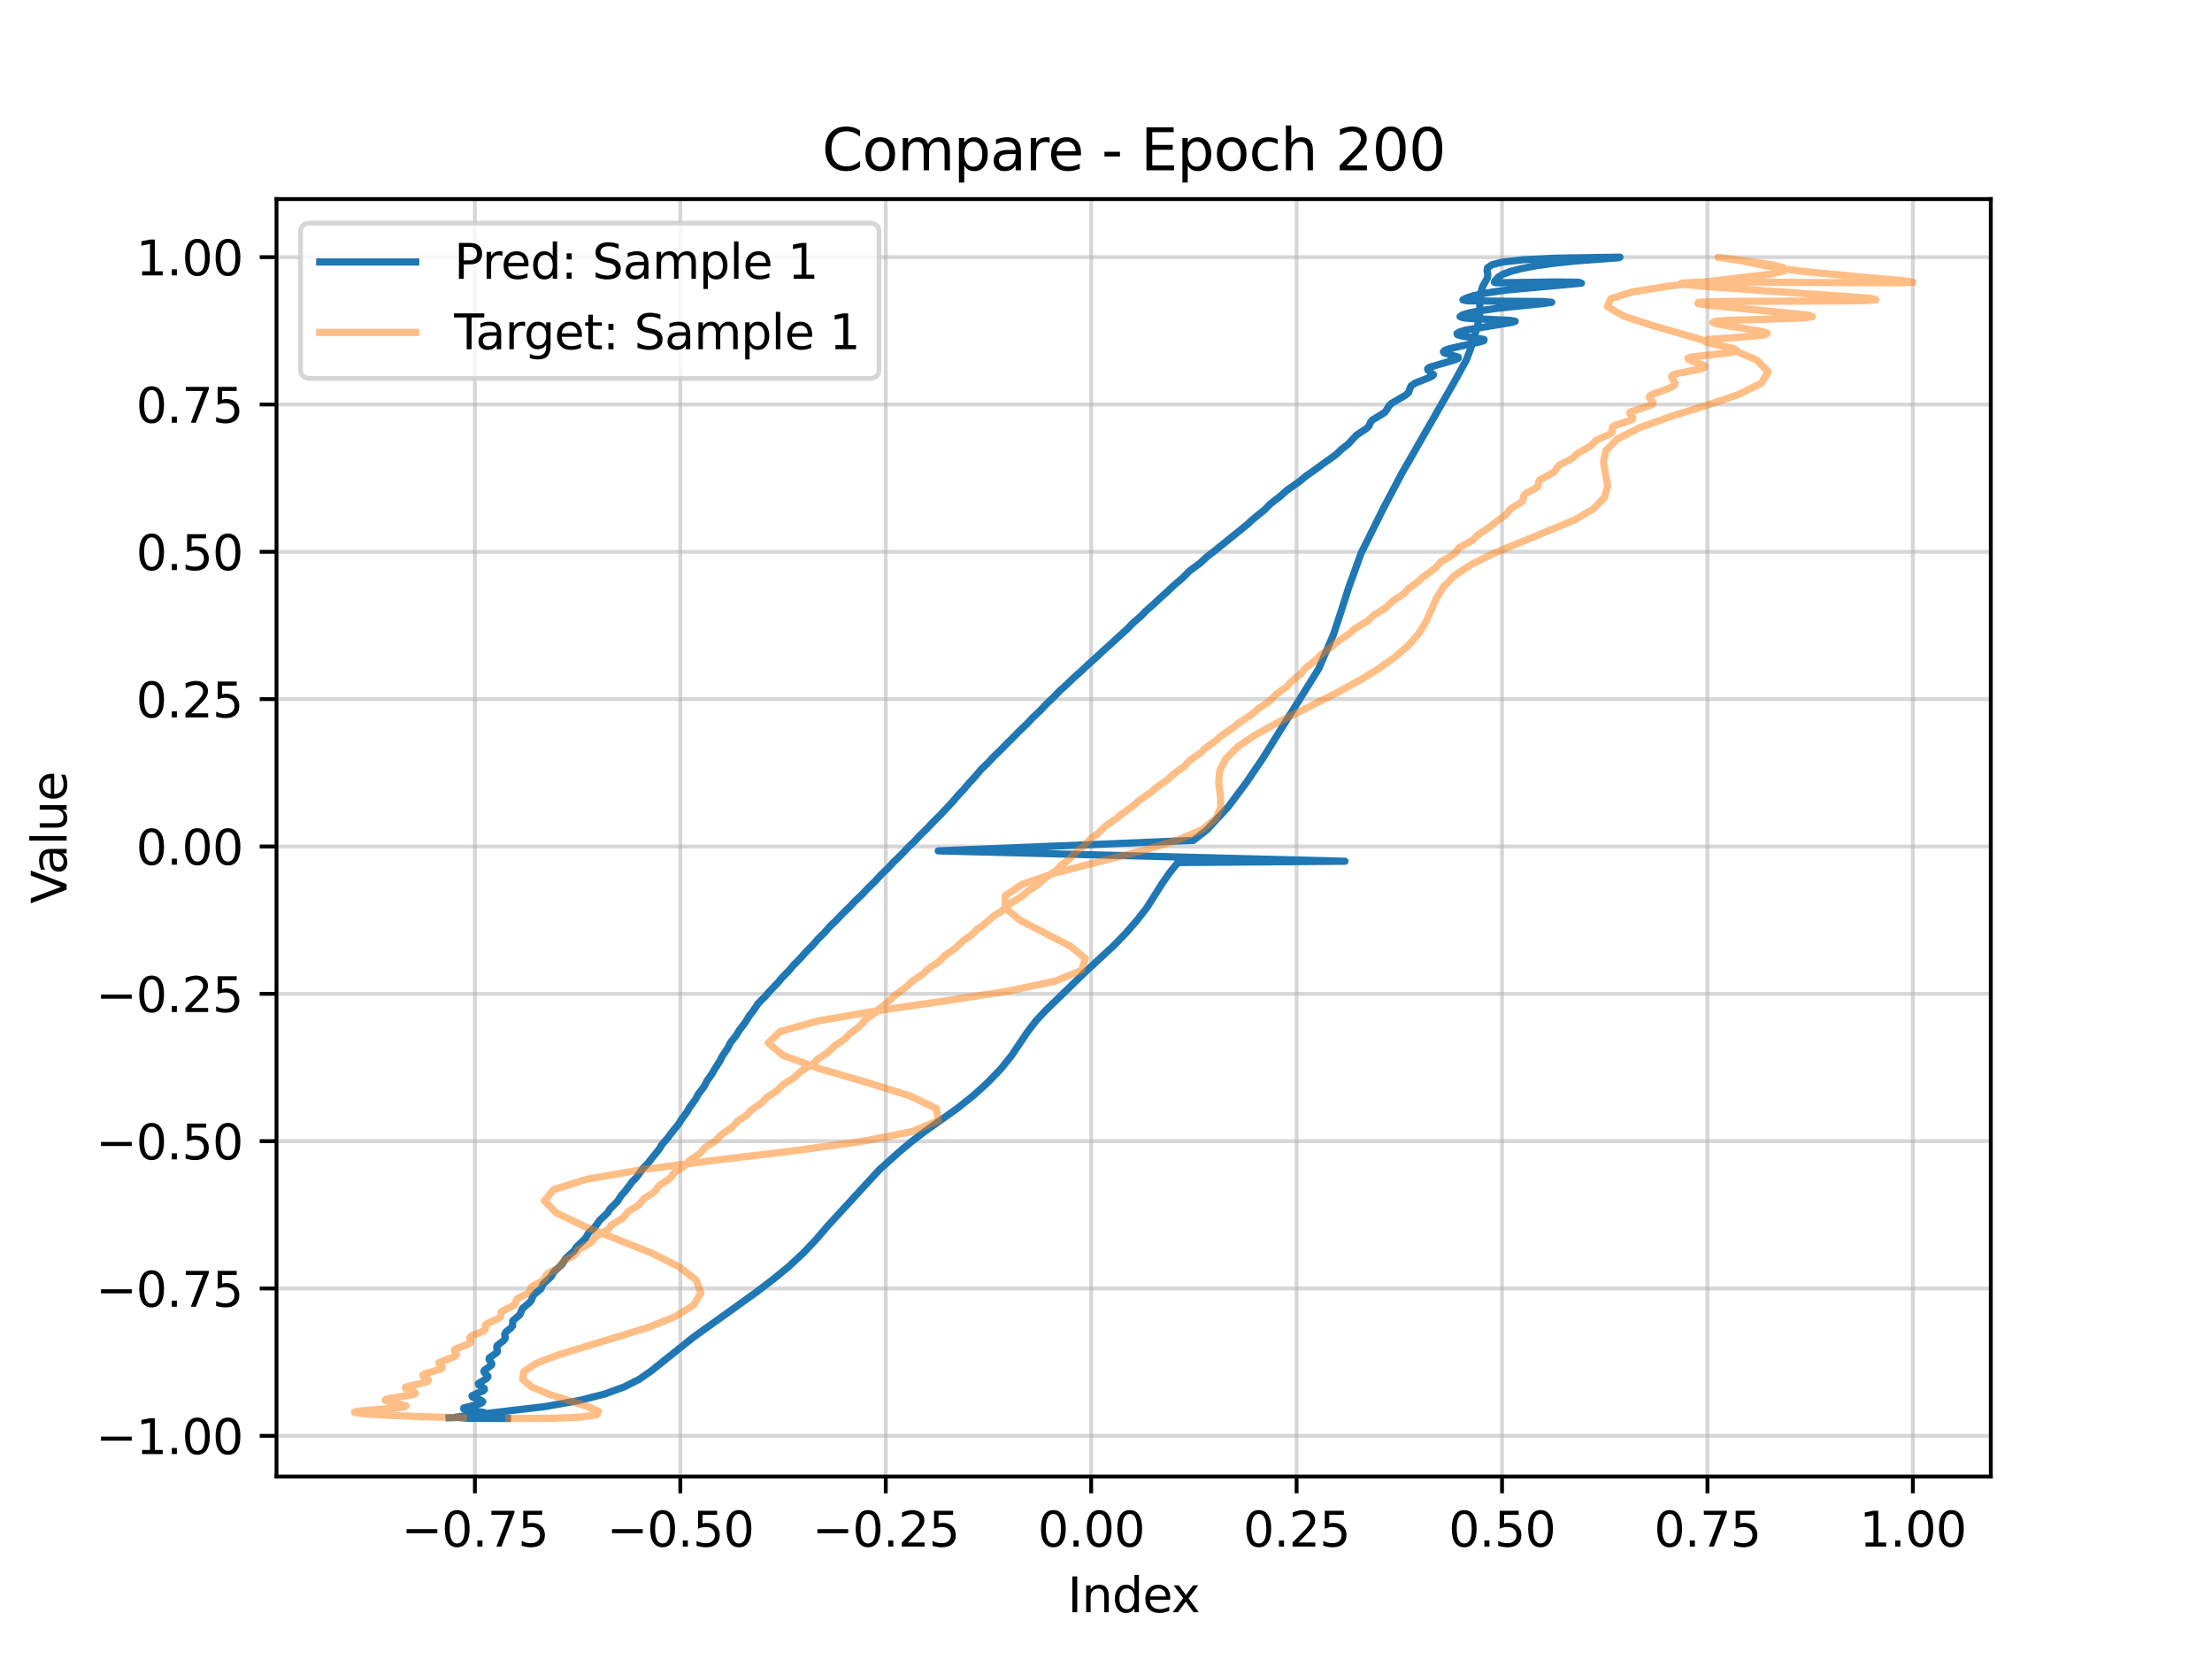 <?xml version="1.0" encoding="utf-8" standalone="no"?>
<!DOCTYPE svg PUBLIC "-//W3C//DTD SVG 1.1//EN"
  "http://www.w3.org/Graphics/SVG/1.1/DTD/svg11.dtd">
<svg xmlns:xlink="http://www.w3.org/1999/xlink" width="460.8pt" height="345.6pt" viewBox="0 0 460.8 345.6" xmlns="http://www.w3.org/2000/svg" version="1.1">
 <defs>
  <style type="text/css">*{stroke-linejoin: round; stroke-linecap: butt}</style>
 </defs>
 <g id="figure_1">
  <g id="patch_1">
   <path d="M 0 345.6 
L 460.8 345.6 
L 460.8 0 
L 0 0 
z
" style="fill: #ffffff"/>
  </g>
  <g id="axes_1">
   <g id="patch_2">
    <path d="M 57.6 307.584 
L 414.72 307.584 
L 414.72 41.472 
L 57.6 41.472 
z
" style="fill: #ffffff"/>
   </g>
   <g id="matplotlib.axis_1">
    <g id="xtick_1">
     <g id="line2d_1">
      <path d="M 98.931 307.584 
L 98.931 41.472 
" clip-path="url(#pf8bb8226dd)" style="fill: none; stroke: #b0b0b0; stroke-opacity: 0.5; stroke-width: 0.8; stroke-linecap: square"/>
     </g>
     <g id="line2d_2">
      <defs>
       <path id="m7f1799f5ac" d="M 0 0 
L 0 3.5 
" style="stroke: #000000; stroke-width: 0.8"/>
      </defs>
      <g>
       <use xlink:href="#m7f1799f5ac" x="98.931" y="307.584" style="stroke: #000000; stroke-width: 0.8"/>
      </g>
     </g>
     <g id="text_1">
      <!-- −0.75 -->
      <g transform="translate(83.608 322.182) scale(0.1 -0.1)">
       <defs>
        <path id="DejaVuSans-2212" d="M 678 2272 
L 4684 2272 
L 4684 1741 
L 678 1741 
L 678 2272 
z
" transform="scale(0.016)"/>
        <path id="DejaVuSans-30" d="M 2034 4250 
Q 1547 4250 1301 3770 
Q 1056 3291 1056 2328 
Q 1056 1369 1301 889 
Q 1547 409 2034 409 
Q 2525 409 2770 889 
Q 3016 1369 3016 2328 
Q 3016 3291 2770 3770 
Q 2525 4250 2034 4250 
z
M 2034 4750 
Q 2819 4750 3233 4129 
Q 3647 3509 3647 2328 
Q 3647 1150 3233 529 
Q 2819 -91 2034 -91 
Q 1250 -91 836 529 
Q 422 1150 422 2328 
Q 422 3509 836 4129 
Q 1250 4750 2034 4750 
z
" transform="scale(0.016)"/>
        <path id="DejaVuSans-2e" d="M 684 794 
L 1344 794 
L 1344 0 
L 684 0 
L 684 794 
z
" transform="scale(0.016)"/>
        <path id="DejaVuSans-37" d="M 525 4666 
L 3525 4666 
L 3525 4397 
L 1831 0 
L 1172 0 
L 2766 4134 
L 525 4134 
L 525 4666 
z
" transform="scale(0.016)"/>
        <path id="DejaVuSans-35" d="M 691 4666 
L 3169 4666 
L 3169 4134 
L 1269 4134 
L 1269 2991 
Q 1406 3038 1543 3061 
Q 1681 3084 1819 3084 
Q 2600 3084 3056 2656 
Q 3513 2228 3513 1497 
Q 3513 744 3044 326 
Q 2575 -91 1722 -91 
Q 1428 -91 1123 -41 
Q 819 9 494 109 
L 494 744 
Q 775 591 1075 516 
Q 1375 441 1709 441 
Q 2250 441 2565 725 
Q 2881 1009 2881 1497 
Q 2881 1984 2565 2268 
Q 2250 2553 1709 2553 
Q 1456 2553 1204 2497 
Q 953 2441 691 2322 
L 691 4666 
z
" transform="scale(0.016)"/>
       </defs>
       <use xlink:href="#DejaVuSans-2212"/>
       <use xlink:href="#DejaVuSans-30" transform="translate(83.789 0)"/>
       <use xlink:href="#DejaVuSans-2e" transform="translate(147.412 0)"/>
       <use xlink:href="#DejaVuSans-37" transform="translate(179.199 0)"/>
       <use xlink:href="#DejaVuSans-35" transform="translate(242.822 0)"/>
      </g>
     </g>
    </g>
    <g id="xtick_2">
     <g id="line2d_3">
      <path d="M 141.725 307.584 
L 141.725 41.472 
" clip-path="url(#pf8bb8226dd)" style="fill: none; stroke: #b0b0b0; stroke-opacity: 0.5; stroke-width: 0.8; stroke-linecap: square"/>
     </g>
     <g id="line2d_4">
      <g>
       <use xlink:href="#m7f1799f5ac" x="141.725" y="307.584" style="stroke: #000000; stroke-width: 0.8"/>
      </g>
     </g>
     <g id="text_2">
      <!-- −0.50 -->
      <g transform="translate(126.402 322.182) scale(0.1 -0.1)">
       <use xlink:href="#DejaVuSans-2212"/>
       <use xlink:href="#DejaVuSans-30" transform="translate(83.789 0)"/>
       <use xlink:href="#DejaVuSans-2e" transform="translate(147.412 0)"/>
       <use xlink:href="#DejaVuSans-35" transform="translate(179.199 0)"/>
       <use xlink:href="#DejaVuSans-30" transform="translate(242.822 0)"/>
      </g>
     </g>
    </g>
    <g id="xtick_3">
     <g id="line2d_5">
      <path d="M 184.519 307.584 
L 184.519 41.472 
" clip-path="url(#pf8bb8226dd)" style="fill: none; stroke: #b0b0b0; stroke-opacity: 0.5; stroke-width: 0.8; stroke-linecap: square"/>
     </g>
     <g id="line2d_6">
      <g>
       <use xlink:href="#m7f1799f5ac" x="184.519" y="307.584" style="stroke: #000000; stroke-width: 0.8"/>
      </g>
     </g>
     <g id="text_3">
      <!-- −0.25 -->
      <g transform="translate(169.196 322.182) scale(0.1 -0.1)">
       <defs>
        <path id="DejaVuSans-32" d="M 1228 531 
L 3431 531 
L 3431 0 
L 469 0 
L 469 531 
Q 828 903 1448 1529 
Q 2069 2156 2228 2338 
Q 2531 2678 2651 2914 
Q 2772 3150 2772 3378 
Q 2772 3750 2511 3984 
Q 2250 4219 1831 4219 
Q 1534 4219 1204 4116 
Q 875 4013 500 3803 
L 500 4441 
Q 881 4594 1212 4672 
Q 1544 4750 1819 4750 
Q 2544 4750 2975 4387 
Q 3406 4025 3406 3419 
Q 3406 3131 3298 2873 
Q 3191 2616 2906 2266 
Q 2828 2175 2409 1742 
Q 1991 1309 1228 531 
z
" transform="scale(0.016)"/>
       </defs>
       <use xlink:href="#DejaVuSans-2212"/>
       <use xlink:href="#DejaVuSans-30" transform="translate(83.789 0)"/>
       <use xlink:href="#DejaVuSans-2e" transform="translate(147.412 0)"/>
       <use xlink:href="#DejaVuSans-32" transform="translate(179.199 0)"/>
       <use xlink:href="#DejaVuSans-35" transform="translate(242.822 0)"/>
      </g>
     </g>
    </g>
    <g id="xtick_4">
     <g id="line2d_7">
      <path d="M 227.312 307.584 
L 227.312 41.472 
" clip-path="url(#pf8bb8226dd)" style="fill: none; stroke: #b0b0b0; stroke-opacity: 0.5; stroke-width: 0.8; stroke-linecap: square"/>
     </g>
     <g id="line2d_8">
      <g>
       <use xlink:href="#m7f1799f5ac" x="227.312" y="307.584" style="stroke: #000000; stroke-width: 0.8"/>
      </g>
     </g>
     <g id="text_4">
      <!-- 0.00 -->
      <g transform="translate(216.179 322.182) scale(0.1 -0.1)">
       <use xlink:href="#DejaVuSans-30"/>
       <use xlink:href="#DejaVuSans-2e" transform="translate(63.623 0)"/>
       <use xlink:href="#DejaVuSans-30" transform="translate(95.41 0)"/>
       <use xlink:href="#DejaVuSans-30" transform="translate(159.033 0)"/>
      </g>
     </g>
    </g>
    <g id="xtick_5">
     <g id="line2d_9">
      <path d="M 270.106 307.584 
L 270.106 41.472 
" clip-path="url(#pf8bb8226dd)" style="fill: none; stroke: #b0b0b0; stroke-opacity: 0.5; stroke-width: 0.8; stroke-linecap: square"/>
     </g>
     <g id="line2d_10">
      <g>
       <use xlink:href="#m7f1799f5ac" x="270.106" y="307.584" style="stroke: #000000; stroke-width: 0.8"/>
      </g>
     </g>
     <g id="text_5">
      <!-- 0.25 -->
      <g transform="translate(258.973 322.182) scale(0.1 -0.1)">
       <use xlink:href="#DejaVuSans-30"/>
       <use xlink:href="#DejaVuSans-2e" transform="translate(63.623 0)"/>
       <use xlink:href="#DejaVuSans-32" transform="translate(95.41 0)"/>
       <use xlink:href="#DejaVuSans-35" transform="translate(159.033 0)"/>
      </g>
     </g>
    </g>
    <g id="xtick_6">
     <g id="line2d_11">
      <path d="M 312.9 307.584 
L 312.9 41.472 
" clip-path="url(#pf8bb8226dd)" style="fill: none; stroke: #b0b0b0; stroke-opacity: 0.5; stroke-width: 0.8; stroke-linecap: square"/>
     </g>
     <g id="line2d_12">
      <g>
       <use xlink:href="#m7f1799f5ac" x="312.9" y="307.584" style="stroke: #000000; stroke-width: 0.8"/>
      </g>
     </g>
     <g id="text_6">
      <!-- 0.50 -->
      <g transform="translate(301.767 322.182) scale(0.1 -0.1)">
       <use xlink:href="#DejaVuSans-30"/>
       <use xlink:href="#DejaVuSans-2e" transform="translate(63.623 0)"/>
       <use xlink:href="#DejaVuSans-35" transform="translate(95.41 0)"/>
       <use xlink:href="#DejaVuSans-30" transform="translate(159.033 0)"/>
      </g>
     </g>
    </g>
    <g id="xtick_7">
     <g id="line2d_13">
      <path d="M 355.694 307.584 
L 355.694 41.472 
" clip-path="url(#pf8bb8226dd)" style="fill: none; stroke: #b0b0b0; stroke-opacity: 0.5; stroke-width: 0.8; stroke-linecap: square"/>
     </g>
     <g id="line2d_14">
      <g>
       <use xlink:href="#m7f1799f5ac" x="355.694" y="307.584" style="stroke: #000000; stroke-width: 0.8"/>
      </g>
     </g>
     <g id="text_7">
      <!-- 0.75 -->
      <g transform="translate(344.561 322.182) scale(0.1 -0.1)">
       <use xlink:href="#DejaVuSans-30"/>
       <use xlink:href="#DejaVuSans-2e" transform="translate(63.623 0)"/>
       <use xlink:href="#DejaVuSans-37" transform="translate(95.41 0)"/>
       <use xlink:href="#DejaVuSans-35" transform="translate(159.033 0)"/>
      </g>
     </g>
    </g>
    <g id="xtick_8">
     <g id="line2d_15">
      <path d="M 398.487 307.584 
L 398.487 41.472 
" clip-path="url(#pf8bb8226dd)" style="fill: none; stroke: #b0b0b0; stroke-opacity: 0.5; stroke-width: 0.8; stroke-linecap: square"/>
     </g>
     <g id="line2d_16">
      <g>
       <use xlink:href="#m7f1799f5ac" x="398.487" y="307.584" style="stroke: #000000; stroke-width: 0.8"/>
      </g>
     </g>
     <g id="text_8">
      <!-- 1.00 -->
      <g transform="translate(387.354 322.182) scale(0.1 -0.1)">
       <defs>
        <path id="DejaVuSans-31" d="M 794 531 
L 1825 531 
L 1825 4091 
L 703 3866 
L 703 4441 
L 1819 4666 
L 2450 4666 
L 2450 531 
L 3481 531 
L 3481 0 
L 794 0 
L 794 531 
z
" transform="scale(0.016)"/>
       </defs>
       <use xlink:href="#DejaVuSans-31"/>
       <use xlink:href="#DejaVuSans-2e" transform="translate(63.623 0)"/>
       <use xlink:href="#DejaVuSans-30" transform="translate(95.41 0)"/>
       <use xlink:href="#DejaVuSans-30" transform="translate(159.033 0)"/>
      </g>
     </g>
    </g>
    <g id="text_9">
     <!-- Index -->
     <g transform="translate(222.394 335.861) scale(0.1 -0.1)">
      <defs>
       <path id="DejaVuSans-49" d="M 628 4666 
L 1259 4666 
L 1259 0 
L 628 0 
L 628 4666 
z
" transform="scale(0.016)"/>
       <path id="DejaVuSans-6e" d="M 3513 2113 
L 3513 0 
L 2938 0 
L 2938 2094 
Q 2938 2591 2744 2837 
Q 2550 3084 2163 3084 
Q 1697 3084 1428 2787 
Q 1159 2491 1159 1978 
L 1159 0 
L 581 0 
L 581 3500 
L 1159 3500 
L 1159 2956 
Q 1366 3272 1645 3428 
Q 1925 3584 2291 3584 
Q 2894 3584 3203 3211 
Q 3513 2838 3513 2113 
z
" transform="scale(0.016)"/>
       <path id="DejaVuSans-64" d="M 2906 2969 
L 2906 4863 
L 3481 4863 
L 3481 0 
L 2906 0 
L 2906 525 
Q 2725 213 2448 61 
Q 2172 -91 1784 -91 
Q 1150 -91 751 415 
Q 353 922 353 1747 
Q 353 2572 751 3078 
Q 1150 3584 1784 3584 
Q 2172 3584 2448 3432 
Q 2725 3281 2906 2969 
z
M 947 1747 
Q 947 1113 1208 752 
Q 1469 391 1925 391 
Q 2381 391 2643 752 
Q 2906 1113 2906 1747 
Q 2906 2381 2643 2742 
Q 2381 3103 1925 3103 
Q 1469 3103 1208 2742 
Q 947 2381 947 1747 
z
" transform="scale(0.016)"/>
       <path id="DejaVuSans-65" d="M 3597 1894 
L 3597 1613 
L 953 1613 
Q 991 1019 1311 708 
Q 1631 397 2203 397 
Q 2534 397 2845 478 
Q 3156 559 3463 722 
L 3463 178 
Q 3153 47 2828 -22 
Q 2503 -91 2169 -91 
Q 1331 -91 842 396 
Q 353 884 353 1716 
Q 353 2575 817 3079 
Q 1281 3584 2069 3584 
Q 2775 3584 3186 3129 
Q 3597 2675 3597 1894 
z
M 3022 2063 
Q 3016 2534 2758 2815 
Q 2500 3097 2075 3097 
Q 1594 3097 1305 2825 
Q 1016 2553 972 2059 
L 3022 2063 
z
" transform="scale(0.016)"/>
       <path id="DejaVuSans-78" d="M 3513 3500 
L 2247 1797 
L 3578 0 
L 2900 0 
L 1881 1375 
L 863 0 
L 184 0 
L 1544 1831 
L 300 3500 
L 978 3500 
L 1906 2253 
L 2834 3500 
L 3513 3500 
z
" transform="scale(0.016)"/>
      </defs>
      <use xlink:href="#DejaVuSans-49"/>
      <use xlink:href="#DejaVuSans-6e" transform="translate(29.492 0)"/>
      <use xlink:href="#DejaVuSans-64" transform="translate(92.871 0)"/>
      <use xlink:href="#DejaVuSans-65" transform="translate(156.348 0)"/>
      <use xlink:href="#DejaVuSans-78" transform="translate(216.121 0)"/>
     </g>
    </g>
   </g>
   <g id="matplotlib.axis_2">
    <g id="ytick_1">
     <g id="line2d_17">
      <path d="M 57.6 299.108 
L 414.72 299.108 
" clip-path="url(#pf8bb8226dd)" style="fill: none; stroke: #b0b0b0; stroke-opacity: 0.5; stroke-width: 0.8; stroke-linecap: square"/>
     </g>
     <g id="line2d_18">
      <defs>
       <path id="mba6b70cb9b" d="M 0 0 
L -3.5 0 
" style="stroke: #000000; stroke-width: 0.8"/>
      </defs>
      <g>
       <use xlink:href="#mba6b70cb9b" x="57.6" y="299.108" style="stroke: #000000; stroke-width: 0.8"/>
      </g>
     </g>
     <g id="text_10">
      <!-- −1.00 -->
      <g transform="translate(19.955 302.907) scale(0.1 -0.1)">
       <use xlink:href="#DejaVuSans-2212"/>
       <use xlink:href="#DejaVuSans-31" transform="translate(83.789 0)"/>
       <use xlink:href="#DejaVuSans-2e" transform="translate(147.412 0)"/>
       <use xlink:href="#DejaVuSans-30" transform="translate(179.199 0)"/>
       <use xlink:href="#DejaVuSans-30" transform="translate(242.822 0)"/>
      </g>
     </g>
    </g>
    <g id="ytick_2">
     <g id="line2d_19">
      <path d="M 57.6 268.415 
L 414.72 268.415 
" clip-path="url(#pf8bb8226dd)" style="fill: none; stroke: #b0b0b0; stroke-opacity: 0.5; stroke-width: 0.8; stroke-linecap: square"/>
     </g>
     <g id="line2d_20">
      <g>
       <use xlink:href="#mba6b70cb9b" x="57.6" y="268.415" style="stroke: #000000; stroke-width: 0.8"/>
      </g>
     </g>
     <g id="text_11">
      <!-- −0.75 -->
      <g transform="translate(19.955 272.214) scale(0.1 -0.1)">
       <use xlink:href="#DejaVuSans-2212"/>
       <use xlink:href="#DejaVuSans-30" transform="translate(83.789 0)"/>
       <use xlink:href="#DejaVuSans-2e" transform="translate(147.412 0)"/>
       <use xlink:href="#DejaVuSans-37" transform="translate(179.199 0)"/>
       <use xlink:href="#DejaVuSans-35" transform="translate(242.822 0)"/>
      </g>
     </g>
    </g>
    <g id="ytick_3">
     <g id="line2d_21">
      <path d="M 57.6 237.723 
L 414.72 237.723 
" clip-path="url(#pf8bb8226dd)" style="fill: none; stroke: #b0b0b0; stroke-opacity: 0.5; stroke-width: 0.8; stroke-linecap: square"/>
     </g>
     <g id="line2d_22">
      <g>
       <use xlink:href="#mba6b70cb9b" x="57.6" y="237.723" style="stroke: #000000; stroke-width: 0.8"/>
      </g>
     </g>
     <g id="text_12">
      <!-- −0.50 -->
      <g transform="translate(19.955 241.522) scale(0.1 -0.1)">
       <use xlink:href="#DejaVuSans-2212"/>
       <use xlink:href="#DejaVuSans-30" transform="translate(83.789 0)"/>
       <use xlink:href="#DejaVuSans-2e" transform="translate(147.412 0)"/>
       <use xlink:href="#DejaVuSans-35" transform="translate(179.199 0)"/>
       <use xlink:href="#DejaVuSans-30" transform="translate(242.822 0)"/>
      </g>
     </g>
    </g>
    <g id="ytick_4">
     <g id="line2d_23">
      <path d="M 57.6 207.03 
L 414.72 207.03 
" clip-path="url(#pf8bb8226dd)" style="fill: none; stroke: #b0b0b0; stroke-opacity: 0.5; stroke-width: 0.8; stroke-linecap: square"/>
     </g>
     <g id="line2d_24">
      <g>
       <use xlink:href="#mba6b70cb9b" x="57.6" y="207.03" style="stroke: #000000; stroke-width: 0.8"/>
      </g>
     </g>
     <g id="text_13">
      <!-- −0.25 -->
      <g transform="translate(19.955 210.829) scale(0.1 -0.1)">
       <use xlink:href="#DejaVuSans-2212"/>
       <use xlink:href="#DejaVuSans-30" transform="translate(83.789 0)"/>
       <use xlink:href="#DejaVuSans-2e" transform="translate(147.412 0)"/>
       <use xlink:href="#DejaVuSans-32" transform="translate(179.199 0)"/>
       <use xlink:href="#DejaVuSans-35" transform="translate(242.822 0)"/>
      </g>
     </g>
    </g>
    <g id="ytick_5">
     <g id="line2d_25">
      <path d="M 57.6 176.338 
L 414.72 176.338 
" clip-path="url(#pf8bb8226dd)" style="fill: none; stroke: #b0b0b0; stroke-opacity: 0.5; stroke-width: 0.8; stroke-linecap: square"/>
     </g>
     <g id="line2d_26">
      <g>
       <use xlink:href="#mba6b70cb9b" x="57.6" y="176.338" style="stroke: #000000; stroke-width: 0.8"/>
      </g>
     </g>
     <g id="text_14">
      <!-- 0.00 -->
      <g transform="translate(28.334 180.137) scale(0.1 -0.1)">
       <use xlink:href="#DejaVuSans-30"/>
       <use xlink:href="#DejaVuSans-2e" transform="translate(63.623 0)"/>
       <use xlink:href="#DejaVuSans-30" transform="translate(95.41 0)"/>
       <use xlink:href="#DejaVuSans-30" transform="translate(159.033 0)"/>
      </g>
     </g>
    </g>
    <g id="ytick_6">
     <g id="line2d_27">
      <path d="M 57.6 145.645 
L 414.72 145.645 
" clip-path="url(#pf8bb8226dd)" style="fill: none; stroke: #b0b0b0; stroke-opacity: 0.5; stroke-width: 0.8; stroke-linecap: square"/>
     </g>
     <g id="line2d_28">
      <g>
       <use xlink:href="#mba6b70cb9b" x="57.6" y="145.645" style="stroke: #000000; stroke-width: 0.8"/>
      </g>
     </g>
     <g id="text_15">
      <!-- 0.25 -->
      <g transform="translate(28.334 149.445) scale(0.1 -0.1)">
       <use xlink:href="#DejaVuSans-30"/>
       <use xlink:href="#DejaVuSans-2e" transform="translate(63.623 0)"/>
       <use xlink:href="#DejaVuSans-32" transform="translate(95.41 0)"/>
       <use xlink:href="#DejaVuSans-35" transform="translate(159.033 0)"/>
      </g>
     </g>
    </g>
    <g id="ytick_7">
     <g id="line2d_29">
      <path d="M 57.6 114.953 
L 414.72 114.953 
" clip-path="url(#pf8bb8226dd)" style="fill: none; stroke: #b0b0b0; stroke-opacity: 0.5; stroke-width: 0.8; stroke-linecap: square"/>
     </g>
     <g id="line2d_30">
      <g>
       <use xlink:href="#mba6b70cb9b" x="57.6" y="114.953" style="stroke: #000000; stroke-width: 0.8"/>
      </g>
     </g>
     <g id="text_16">
      <!-- 0.50 -->
      <g transform="translate(28.334 118.752) scale(0.1 -0.1)">
       <use xlink:href="#DejaVuSans-30"/>
       <use xlink:href="#DejaVuSans-2e" transform="translate(63.623 0)"/>
       <use xlink:href="#DejaVuSans-35" transform="translate(95.41 0)"/>
       <use xlink:href="#DejaVuSans-30" transform="translate(159.033 0)"/>
      </g>
     </g>
    </g>
    <g id="ytick_8">
     <g id="line2d_31">
      <path d="M 57.6 84.26 
L 414.72 84.26 
" clip-path="url(#pf8bb8226dd)" style="fill: none; stroke: #b0b0b0; stroke-opacity: 0.5; stroke-width: 0.8; stroke-linecap: square"/>
     </g>
     <g id="line2d_32">
      <g>
       <use xlink:href="#mba6b70cb9b" x="57.6" y="84.26" style="stroke: #000000; stroke-width: 0.8"/>
      </g>
     </g>
     <g id="text_17">
      <!-- 0.75 -->
      <g transform="translate(28.334 88.06) scale(0.1 -0.1)">
       <use xlink:href="#DejaVuSans-30"/>
       <use xlink:href="#DejaVuSans-2e" transform="translate(63.623 0)"/>
       <use xlink:href="#DejaVuSans-37" transform="translate(95.41 0)"/>
       <use xlink:href="#DejaVuSans-35" transform="translate(159.033 0)"/>
      </g>
     </g>
    </g>
    <g id="ytick_9">
     <g id="line2d_33">
      <path d="M 57.6 53.568 
L 414.72 53.568 
" clip-path="url(#pf8bb8226dd)" style="fill: none; stroke: #b0b0b0; stroke-opacity: 0.5; stroke-width: 0.8; stroke-linecap: square"/>
     </g>
     <g id="line2d_34">
      <g>
       <use xlink:href="#mba6b70cb9b" x="57.6" y="53.568" style="stroke: #000000; stroke-width: 0.8"/>
      </g>
     </g>
     <g id="text_18">
      <!-- 1.00 -->
      <g transform="translate(28.334 57.367) scale(0.1 -0.1)">
       <use xlink:href="#DejaVuSans-31"/>
       <use xlink:href="#DejaVuSans-2e" transform="translate(63.623 0)"/>
       <use xlink:href="#DejaVuSans-30" transform="translate(95.41 0)"/>
       <use xlink:href="#DejaVuSans-30" transform="translate(159.033 0)"/>
      </g>
     </g>
    </g>
    <g id="text_19">
     <!-- Value -->
     <g transform="translate(13.875 188.259) rotate(-90) scale(0.1 -0.1)">
      <defs>
       <path id="DejaVuSans-56" d="M 1831 0 
L 50 4666 
L 709 4666 
L 2188 738 
L 3669 4666 
L 4325 4666 
L 2547 0 
L 1831 0 
z
" transform="scale(0.016)"/>
       <path id="DejaVuSans-61" d="M 2194 1759 
Q 1497 1759 1228 1600 
Q 959 1441 959 1056 
Q 959 750 1161 570 
Q 1363 391 1709 391 
Q 2188 391 2477 730 
Q 2766 1069 2766 1631 
L 2766 1759 
L 2194 1759 
z
M 3341 1997 
L 3341 0 
L 2766 0 
L 2766 531 
Q 2569 213 2275 61 
Q 1981 -91 1556 -91 
Q 1019 -91 701 211 
Q 384 513 384 1019 
Q 384 1609 779 1909 
Q 1175 2209 1959 2209 
L 2766 2209 
L 2766 2266 
Q 2766 2663 2505 2880 
Q 2244 3097 1772 3097 
Q 1472 3097 1187 3025 
Q 903 2953 641 2809 
L 641 3341 
Q 956 3463 1253 3523 
Q 1550 3584 1831 3584 
Q 2591 3584 2966 3190 
Q 3341 2797 3341 1997 
z
" transform="scale(0.016)"/>
       <path id="DejaVuSans-6c" d="M 603 4863 
L 1178 4863 
L 1178 0 
L 603 0 
L 603 4863 
z
" transform="scale(0.016)"/>
       <path id="DejaVuSans-75" d="M 544 1381 
L 544 3500 
L 1119 3500 
L 1119 1403 
Q 1119 906 1312 657 
Q 1506 409 1894 409 
Q 2359 409 2629 706 
Q 2900 1003 2900 1516 
L 2900 3500 
L 3475 3500 
L 3475 0 
L 2900 0 
L 2900 538 
Q 2691 219 2414 64 
Q 2138 -91 1772 -91 
Q 1169 -91 856 284 
Q 544 659 544 1381 
z
M 1991 3584 
L 1991 3584 
z
" transform="scale(0.016)"/>
      </defs>
      <use xlink:href="#DejaVuSans-56"/>
      <use xlink:href="#DejaVuSans-61" transform="translate(60.658 0)"/>
      <use xlink:href="#DejaVuSans-6c" transform="translate(121.938 0)"/>
      <use xlink:href="#DejaVuSans-75" transform="translate(149.721 0)"/>
      <use xlink:href="#DejaVuSans-65" transform="translate(213.1 0)"/>
     </g>
    </g>
   </g>
   <g id="line2d_35">
    <path d="M 105.703 295.488 
L 97.425 295.462 
L 94.889 295.223 
L 113.545 293.01 
L 120.38 291.807 
L 125.865 290.432 
L 129.999 288.93 
L 133.146 287.344 
L 135.519 285.7 
L 144.488 278.538 
L 157.272 269.392 
L 160.801 266.706 
L 164.249 263.905 
L 167.337 261.039 
L 170.051 258.168 
L 172.456 255.358 
L 183.191 243.67 
L 187.439 239.859 
L 189.803 237.881 
L 192.586 235.755 
L 199.386 230.915 
L 202.78 228.225 
L 205.843 225.432 
L 208.541 222.621 
L 210.731 219.883 
L 214.112 214.877 
L 215.826 212.647 
L 217.771 210.557 
L 226.487 202.099 
L 231.909 197.092 
L 234.496 194.429 
L 236.834 191.746 
L 238.893 189.112 
L 242.024 184.171 
L 243.603 181.883 
L 245.363 179.683 
L 280.179 179.412 
L 195.451 177.251 
L 248.623 175.069 
L 251.468 172.824 
L 255.87 168.072 
L 259.608 163.056 
L 263.028 158.024 
L 268.963 148.518 
L 274.715 139.308 
L 277.809 132.124 
L 279.417 127.223 
L 280.978 122.345 
L 283.543 115.255 
L 288.129 106 
L 291.947 98.753 
L 302.812 79.815 
L 305.456 75.017 
L 306.384 72.588 
L 307.798 67.906 
L 308.203 65.78 
L 308.301 62.22 
L 308.52 60.823 
L 308.88 59.661 
L 309.875 57.86 
L 309.941 57.116 
L 309.773 56.422 
L 309.895 55.763 
L 310.838 55.143 
L 313.071 54.585 
L 317.266 54.122 
L 324.057 53.784 
L 337.472 53.568 
L 337.228 53.695 
L 328.485 54.347 
L 323.878 54.822 
L 320.003 55.364 
L 316.942 55.947 
L 314.656 56.547 
L 313.088 57.138 
L 312.152 57.688 
L 311.4 58.542 
L 311.305 58.795 
L 311.692 58.919 
L 314.98 58.866 
L 324.15 58.736 
L 328.851 58.792 
L 329.444 58.991 
L 313.699 60.441 
L 309.405 61.065 
L 306.776 61.647 
L 305.37 62.126 
L 304.752 62.465 
L 305.613 62.659 
L 312.009 62.74 
L 321.399 62.806 
L 323.248 62.972 
L 321.296 63.263 
L 312.438 64.159 
L 308.634 64.682 
L 306.044 65.185 
L 304.585 65.622 
L 304.153 65.967 
L 304.879 66.214 
L 306.733 66.379 
L 314.656 66.733 
L 315.648 66.925 
L 314.865 67.189 
L 305.439 68.738 
L 304.128 69.122 
L 303.521 69.458 
L 303.634 69.739 
L 304.377 69.967 
L 309.157 70.714 
L 309.111 70.957 
L 308.212 71.244 
L 301.915 72.64 
L 301.04 72.968 
L 300.687 73.262 
L 300.85 73.519 
L 302.325 73.956 
L 303.768 74.389 
L 303.79 74.639 
L 303.194 74.919 
L 297.742 76.525 
L 297.411 76.815 
L 297.459 77.082 
L 298.627 78.068 
L 298.391 78.334 
L 297.091 78.911 
L 294.765 79.824 
L 293.952 80.403 
L 293.714 80.945 
L 293.45 81.732 
L 292.876 82.272 
L 291.435 83.122 
L 289.97 83.977 
L 289.367 84.519 
L 288.577 85.825 
L 287.76 86.373 
L 285.9 87.481 
L 285.482 88.006 
L 285.167 88.777 
L 284.601 89.307 
L 282.56 90.66 
L 280.851 92.505 
L 279.468 93.583 
L 278.357 94.661 
L 275.683 96.582 
L 274.158 97.701 
L 272.143 99.11 
L 270.782 100.238 
L 267.967 102.226 
L 266.738 103.347 
L 264.57 105.028 
L 263.525 106.124 
L 260.824 108.322 
L 259.964 109.138 
L 257.276 111.326 
L 252.864 114.882 
L 251.441 115.975 
L 249.97 117.332 
L 247.757 118.972 
L 246.449 120.317 
L 244.54 121.937 
L 243.144 123.273 
L 241.65 124.604 
L 240.538 125.666 
L 238.742 127.254 
L 237.709 128.314 
L 235.875 129.916 
L 234.876 130.985 
L 232.473 133.155 
L 231.305 134.252 
L 229.751 135.632 
L 228.279 137.018 
L 226.711 138.407 
L 225.249 139.795 
L 223.684 141.178 
L 222.263 142.552 
L 220.743 143.917 
L 219.458 145.273 
L 218.013 146.623 
L 216.767 147.965 
L 215.057 149.576 
L 214.068 150.648 
L 212.108 152.528 
L 211.075 153.601 
L 209.447 155.206 
L 208.417 156.275 
L 207.022 157.606 
L 205.791 158.93 
L 204.41 160.251 
L 203.089 161.827 
L 201.862 163.14 
L 200.756 164.456 
L 199.509 165.777 
L 198.388 167.103 
L 196.884 168.701 
L 195.875 169.775 
L 194.244 171.392 
L 193.24 172.476 
L 191.568 174.108 
L 190.569 175.197 
L 188.858 176.828 
L 188.407 177.369 
L 187.601 178.183 
L 186.204 179.53 
L 184.962 180.871 
L 183.557 182.206 
L 182.347 183.533 
L 180.718 185.12 
L 179.744 186.176 
L 178.09 187.759 
L 176.841 189.076 
L 175.475 190.391 
L 174.227 191.705 
L 172.869 193.015 
L 171.712 194.323 
L 170.387 195.627 
L 169.262 196.928 
L 167.721 198.488 
L 166.823 199.529 
L 165.277 201.092 
L 164.407 202.136 
L 162.869 203.71 
L 162.002 204.764 
L 160.218 206.615 
L 159.304 207.679 
L 157.95 209.012 
L 156.888 210.616 
L 156.048 211.682 
L 155.246 213.012 
L 154.021 214.606 
L 153.374 215.666 
L 152.136 217.248 
L 151.624 218.298 
L 150.404 220.129 
L 150.033 220.91 
L 148.714 222.99 
L 148.282 223.771 
L 147.337 225.069 
L 146.665 226.362 
L 145.475 227.916 
L 144.926 228.949 
L 143.608 230.756 
L 143.188 231.53 
L 141.868 233.334 
L 141.413 234.107 
L 139.736 236.169 
L 139.19 236.947 
L 137.836 238.501 
L 137.401 239.279 
L 135.522 241.627 
L 134.906 242.417 
L 133.889 243.467 
L 132.564 245.309 
L 131.773 246.099 
L 130.181 248.202 
L 129.46 248.986 
L 128.617 250.291 
L 127.061 251.853 
L 126.586 252.631 
L 125.76 253.415 
L 124.936 254.189 
L 123.841 255.735 
L 122.669 256.764 
L 122.227 257.526 
L 121.892 258.041 
L 120.04 259.832 
L 119.59 260.598 
L 118.694 261.373 
L 117.875 262.135 
L 117.059 263.409 
L 115.39 264.938 
L 114.79 265.957 
L 113.131 267.486 
L 112.672 268.501 
L 111.724 269.275 
L 111.143 269.781 
L 110.887 270.282 
L 110.748 270.789 
L 110.352 271.306 
L 108.841 272.583 
L 108.294 273.86 
L 106.822 275.145 
L 106.796 275.648 
L 106.791 276.162 
L 106.393 276.686 
L 105.394 277.463 
L 105.144 277.967 
L 105.267 278.733 
L 104.911 279.259 
L 103.577 280.295 
L 103.478 280.546 
L 103.631 281.569 
L 103.417 281.834 
L 101.926 282.872 
L 101.882 283.121 
L 101.975 283.37 
L 102.383 283.875 
L 102.465 284.136 
L 102.356 284.4 
L 101.642 284.928 
L 100.906 285.438 
L 100.798 285.685 
L 100.906 285.93 
L 101.635 286.687 
L 101.58 286.951 
L 101.284 287.218 
L 99.631 288.235 
L 99.731 288.475 
L 100.865 289.219 
L 100.918 289.484 
L 100.63 289.753 
L 99.33 290.283 
L 98.32 290.772 
L 98.401 291.005 
L 99.618 291.478 
L 100.273 291.731 
L 100.579 291.999 
L 100.327 292.275 
L 99.558 292.552 
L 96.609 293.3 
L 96.624 293.516 
L 97.52 293.732 
L 100.695 294.217 
L 101.543 294.504 
L 100.946 294.809 
L 98.459 295.106 
L 93.546 295.351 
L 93.546 295.351 
" clip-path="url(#pf8bb8226dd)" style="fill: none; stroke: #1f77b4; stroke-width: 1.5; stroke-linecap: square"/>
   </g>
   <g id="line2d_36">
    <path d="M 106 295.488 
L 114.517 295.462 
L 120.871 295.223 
L 124.302 294.739 
L 124.672 293.997 
L 122.455 293.01 
L 114.321 290.432 
L 110.771 288.93 
L 108.876 287.344 
L 109.16 285.7 
L 111.712 284.009 
L 116.236 282.267 
L 135.129 276.495 
L 140.598 274.296 
L 144.417 271.928 
L 146.016 269.392 
L 145.049 266.706 
L 141.49 263.905 
L 135.733 261.039 
L 121.503 255.358 
L 115.904 252.669 
L 113.427 250.146 
L 115.325 247.814 
L 122.175 245.667 
L 133.636 243.67 
L 148.398 241.76 
L 164.353 239.859 
L 178.988 237.881 
L 189.925 235.755 
L 195.47 233.436 
L 195.05 230.915 
L 189.389 228.225 
L 180.39 225.432 
L 170.713 222.621 
L 163.163 219.883 
L 160.026 217.288 
L 162.527 214.877 
L 170.552 212.647 
L 182.702 210.557 
L 196.668 208.536 
L 209.82 206.5 
L 219.858 204.372 
L 225.361 202.099 
L 226.084 199.666 
L 222.947 197.092 
L 212.559 191.746 
L 209.367 189.112 
L 209.414 186.578 
L 213.043 184.171 
L 219.687 181.883 
L 237.818 177.251 
L 245.16 175.069 
L 250.395 172.824 
L 253.321 170.492 
L 254.33 168.072 
L 254.208 165.583 
L 253.867 163.056 
L 254.093 160.526 
L 255.377 158.024 
L 257.856 155.57 
L 261.373 153.172 
L 265.599 150.826 
L 279.219 143.941 
L 283.38 141.638 
L 287.174 139.308 
L 290.511 136.946 
L 293.29 134.549 
L 295.442 132.124 
L 296.991 129.678 
L 299.176 124.774 
L 300.635 122.345 
L 302.965 119.946 
L 306.484 117.583 
L 311.216 115.255 
L 327.967 108.34 
L 331.963 106 
L 334.254 103.62 
L 334.908 101.2 
L 334.023 96.298 
L 334.54 93.858 
L 336.932 91.452 
L 341.553 89.089 
L 348.063 86.765 
L 355.451 84.461 
L 362.257 82.153 
L 366.949 79.815 
L 368.35 77.435 
L 365.996 75.017 
L 360.311 72.588 
L 352.552 70.197 
L 344.521 67.906 
L 338.119 65.78 
L 334.872 63.874 
L 335.554 62.22 
L 339.999 60.823 
L 347.181 59.661 
L 368.86 57.116 
L 371.644 56.422 
L 371.515 55.763 
L 369.121 55.143 
L 361.93 54.122 
L 357.903 53.596 
L 362.915 54.347 
L 367.806 55.364 
L 371.244 55.947 
L 375.754 56.547 
L 387.421 57.688 
L 397.223 58.542 
L 398.487 58.795 
L 396.137 58.919 
L 381.095 58.866 
L 360.832 58.736 
L 353.525 58.792 
L 350.275 58.991 
L 351.736 59.349 
L 357.516 59.847 
L 389.696 62.126 
L 390.815 62.465 
L 387.621 62.659 
L 372.478 62.74 
L 357.391 62.806 
L 353.804 62.972 
L 353.722 63.263 
L 356.786 63.67 
L 376.574 65.622 
L 377.58 65.967 
L 376.133 66.214 
L 368.231 66.494 
L 359.828 66.733 
L 357.471 66.925 
L 356.833 67.189 
L 357.813 67.523 
L 362.742 68.325 
L 367.32 69.122 
L 368.119 69.458 
L 367.621 69.739 
L 365.935 69.967 
L 355.964 70.714 
L 355.058 70.957 
L 355.263 71.244 
L 356.411 71.571 
L 361.249 72.64 
L 361.779 72.968 
L 361.313 73.262 
L 359.917 73.519 
L 352.194 74.389 
L 351.604 74.639 
L 351.815 74.919 
L 355.157 76.214 
L 355.085 76.525 
L 354.405 76.815 
L 351.868 77.332 
L 349.379 77.816 
L 348.624 78.068 
L 348.264 78.334 
L 348.235 78.616 
L 348.973 79.824 
L 348.879 80.118 
L 348.595 80.403 
L 347.507 80.945 
L 343.921 82.272 
L 343.632 82.551 
L 343.598 82.835 
L 344.063 83.41 
L 344.314 83.696 
L 344.38 83.977 
L 344.153 84.251 
L 343.594 84.519 
L 339.604 85.825 
L 339.498 86.096 
L 339.935 86.653 
L 340.148 86.933 
L 340.14 87.21 
L 339.822 87.481 
L 338.376 88.006 
L 336.721 88.519 
L 336.169 88.777 
L 335.88 89.04 
L 335.854 89.578 
L 335.872 89.851 
L 335.749 90.123 
L 335.424 90.393 
L 334.257 90.923 
L 332.531 91.706 
L 331.983 92.236 
L 331.508 92.775 
L 330.666 93.314 
L 328.735 94.389 
L 327.54 95.483 
L 326.502 96.033 
L 324.869 96.859 
L 324.343 97.418 
L 324.054 97.984 
L 323.408 98.549 
L 320.779 99.953 
L 320.599 100.238 
L 320.311 101.384 
L 319.464 101.947 
L 317.87 102.784 
L 317.406 103.347 
L 317.257 104.197 
L 317.065 104.477 
L 316.302 105.028 
L 314.92 105.849 
L 314.351 106.401 
L 313.67 107.234 
L 312.552 108.052 
L 311.455 108.865 
L 310.462 109.686 
L 307.652 111.599 
L 306.913 112.42 
L 306.014 112.965 
L 303.999 114.055 
L 303.527 114.606 
L 303.174 115.158 
L 302.502 115.704 
L 300.117 117.058 
L 299.442 117.883 
L 298.887 118.431 
L 296.298 120.317 
L 295.462 121.132 
L 293.283 122.737 
L 292.604 123.541 
L 291.867 124.074 
L 290.219 125.133 
L 288.565 126.728 
L 286.299 128.047 
L 284.88 129.385 
L 282.175 130.985 
L 280.988 132.073 
L 278.185 133.976 
L 277.312 134.805 
L 275.102 136.461 
L 274.023 137.576 
L 271.91 139.238 
L 270.985 140.351 
L 268.688 142.276 
L 268.018 143.101 
L 266.828 143.917 
L 265.747 144.729 
L 264.457 146.086 
L 262.027 147.695 
L 260.831 148.775 
L 258 150.648 
L 257.062 151.457 
L 254.336 153.332 
L 253.477 154.139 
L 250.901 156.007 
L 250.163 156.811 
L 248.964 157.606 
L 247.874 158.399 
L 246.62 159.726 
L 244.38 161.299 
L 243.315 162.355 
L 240.714 164.191 
L 239.864 164.985 
L 237.192 166.836 
L 236.35 167.637 
L 233.404 169.775 
L 232.481 170.585 
L 230.492 171.932 
L 228.776 173.566 
L 227.277 174.651 
L 225.73 176.288 
L 224.276 177.369 
L 222.745 178.995 
L 220.924 180.333 
L 219.95 181.408 
L 218.734 182.206 
L 217.607 183.001 
L 216.152 184.33 
L 213.775 185.911 
L 212.924 186.707 
L 211.645 187.497 
L 210.395 188.284 
L 208.573 189.867 
L 206.914 190.914 
L 204.781 192.754 
L 203.593 193.536 
L 202.847 194.323 
L 202.323 194.847 
L 200.759 195.886 
L 199.872 196.667 
L 199.152 197.451 
L 198.001 198.23 
L 196.908 199.007 
L 195.591 200.313 
L 193.326 201.874 
L 192.232 202.925 
L 189.917 204.498 
L 188.858 205.56 
L 186.312 207.411 
L 185.574 208.214 
L 182.933 210.347 
L 182.463 210.884 
L 181.336 211.682 
L 180.271 212.478 
L 179.073 213.813 
L 176.951 215.4 
L 176.276 216.197 
L 175.573 216.725 
L 173.978 217.772 
L 172.328 219.35 
L 170.307 220.649 
L 169.261 221.696 
L 167.949 222.473 
L 166.766 223.25 
L 165.357 224.553 
L 163.256 225.842 
L 161.932 227.143 
L 159.645 228.689 
L 158.712 229.728 
L 156.485 231.271 
L 155.598 232.308 
L 154.36 233.078 
L 153.597 233.59 
L 153.131 234.107 
L 152.494 234.885 
L 151.286 235.656 
L 150.196 236.427 
L 148.973 237.728 
L 146.929 239.018 
L 145.736 240.328 
L 143.458 241.889 
L 142.875 242.681 
L 142.169 243.206 
L 140.494 244.25 
L 140.082 244.778 
L 139.736 245.309 
L 139.087 245.837 
L 137.38 246.881 
L 136.957 247.408 
L 136.657 247.938 
L 136.072 248.465 
L 134.059 249.766 
L 133.003 251.078 
L 130.87 252.37 
L 129.84 253.675 
L 127.34 255.215 
L 126.824 255.994 
L 126.101 256.509 
L 124.187 257.526 
L 123.746 258.041 
L 123.425 258.559 
L 122.743 259.073 
L 120.463 260.341 
L 119.776 261.373 
L 118.937 261.882 
L 117.444 262.64 
L 116.965 263.151 
L 116.549 263.925 
L 115.756 264.434 
L 114.217 265.189 
L 113.727 265.699 
L 113.447 266.473 
L 112.739 266.983 
L 110.788 267.989 
L 110.524 268.501 
L 110.406 269.018 
L 110.182 269.275 
L 109.266 269.781 
L 107.757 270.534 
L 107.449 271.046 
L 107.378 271.565 
L 107.19 271.823 
L 106.296 272.332 
L 104.663 273.086 
L 104.404 273.341 
L 104.331 273.86 
L 104.324 274.121 
L 104.185 274.381 
L 103.848 274.638 
L 101.175 275.904 
L 101.072 276.162 
L 101.108 276.948 
L 100.836 277.207 
L 99.66 277.716 
L 98.349 278.219 
L 97.967 278.474 
L 97.838 278.733 
L 98.078 279.523 
L 97.896 279.784 
L 97.443 280.042 
L 94.828 281.05 
L 94.651 281.307 
L 94.732 281.569 
L 95.09 282.099 
L 95.016 282.362 
L 94.625 282.62 
L 91.416 283.875 
L 91.494 284.136 
L 92.069 284.665 
L 92.139 284.928 
L 91.845 285.186 
L 90.227 285.685 
L 88.473 286.177 
L 88.091 286.428 
L 88.147 286.687 
L 89.272 287.483 
L 89.119 287.741 
L 88.456 287.992 
L 84.477 288.963 
L 84.468 289.219 
L 85.746 289.753 
L 86.378 290.021 
L 86.512 290.283 
L 85.937 290.533 
L 83.036 291.005 
L 80.406 291.478 
L 80.228 291.731 
L 80.96 291.999 
L 84.585 292.82 
L 84.312 293.069 
L 82.716 293.3 
L 74.568 293.961 
L 73.833 294.217 
L 75.619 294.504 
L 80.275 294.809 
L 87.534 295.106 
L 96.535 295.351 
L 96.535 295.351 
" clip-path="url(#pf8bb8226dd)" style="fill: none; stroke: #ff7f0e; stroke-opacity: 0.5; stroke-width: 1.5; stroke-linecap: square"/>
   </g>
   <g id="patch_3">
    <path d="M 57.6 307.584 
L 57.6 41.472 
" style="fill: none; stroke: #000000; stroke-width: 0.8; stroke-linejoin: miter; stroke-linecap: square"/>
   </g>
   <g id="patch_4">
    <path d="M 414.72 307.584 
L 414.72 41.472 
" style="fill: none; stroke: #000000; stroke-width: 0.8; stroke-linejoin: miter; stroke-linecap: square"/>
   </g>
   <g id="patch_5">
    <path d="M 57.6 307.584 
L 414.72 307.584 
" style="fill: none; stroke: #000000; stroke-width: 0.8; stroke-linejoin: miter; stroke-linecap: square"/>
   </g>
   <g id="patch_6">
    <path d="M 57.6 41.472 
L 414.72 41.472 
" style="fill: none; stroke: #000000; stroke-width: 0.8; stroke-linejoin: miter; stroke-linecap: square"/>
   </g>
   <g id="text_20">
    <!-- Compare - Epoch 200 -->
    <g transform="translate(171.234 35.472) scale(0.12 -0.12)">
     <defs>
      <path id="DejaVuSans-43" d="M 4122 4306 
L 4122 3641 
Q 3803 3938 3442 4084 
Q 3081 4231 2675 4231 
Q 1875 4231 1450 3742 
Q 1025 3253 1025 2328 
Q 1025 1406 1450 917 
Q 1875 428 2675 428 
Q 3081 428 3442 575 
Q 3803 722 4122 1019 
L 4122 359 
Q 3791 134 3420 21 
Q 3050 -91 2638 -91 
Q 1578 -91 968 557 
Q 359 1206 359 2328 
Q 359 3453 968 4101 
Q 1578 4750 2638 4750 
Q 3056 4750 3426 4639 
Q 3797 4528 4122 4306 
z
" transform="scale(0.016)"/>
      <path id="DejaVuSans-6f" d="M 1959 3097 
Q 1497 3097 1228 2736 
Q 959 2375 959 1747 
Q 959 1119 1226 758 
Q 1494 397 1959 397 
Q 2419 397 2687 759 
Q 2956 1122 2956 1747 
Q 2956 2369 2687 2733 
Q 2419 3097 1959 3097 
z
M 1959 3584 
Q 2709 3584 3137 3096 
Q 3566 2609 3566 1747 
Q 3566 888 3137 398 
Q 2709 -91 1959 -91 
Q 1206 -91 779 398 
Q 353 888 353 1747 
Q 353 2609 779 3096 
Q 1206 3584 1959 3584 
z
" transform="scale(0.016)"/>
      <path id="DejaVuSans-6d" d="M 3328 2828 
Q 3544 3216 3844 3400 
Q 4144 3584 4550 3584 
Q 5097 3584 5394 3201 
Q 5691 2819 5691 2113 
L 5691 0 
L 5113 0 
L 5113 2094 
Q 5113 2597 4934 2840 
Q 4756 3084 4391 3084 
Q 3944 3084 3684 2787 
Q 3425 2491 3425 1978 
L 3425 0 
L 2847 0 
L 2847 2094 
Q 2847 2600 2669 2842 
Q 2491 3084 2119 3084 
Q 1678 3084 1418 2786 
Q 1159 2488 1159 1978 
L 1159 0 
L 581 0 
L 581 3500 
L 1159 3500 
L 1159 2956 
Q 1356 3278 1631 3431 
Q 1906 3584 2284 3584 
Q 2666 3584 2933 3390 
Q 3200 3197 3328 2828 
z
" transform="scale(0.016)"/>
      <path id="DejaVuSans-70" d="M 1159 525 
L 1159 -1331 
L 581 -1331 
L 581 3500 
L 1159 3500 
L 1159 2969 
Q 1341 3281 1617 3432 
Q 1894 3584 2278 3584 
Q 2916 3584 3314 3078 
Q 3713 2572 3713 1747 
Q 3713 922 3314 415 
Q 2916 -91 2278 -91 
Q 1894 -91 1617 61 
Q 1341 213 1159 525 
z
M 3116 1747 
Q 3116 2381 2855 2742 
Q 2594 3103 2138 3103 
Q 1681 3103 1420 2742 
Q 1159 2381 1159 1747 
Q 1159 1113 1420 752 
Q 1681 391 2138 391 
Q 2594 391 2855 752 
Q 3116 1113 3116 1747 
z
" transform="scale(0.016)"/>
      <path id="DejaVuSans-72" d="M 2631 2963 
Q 2534 3019 2420 3045 
Q 2306 3072 2169 3072 
Q 1681 3072 1420 2755 
Q 1159 2438 1159 1844 
L 1159 0 
L 581 0 
L 581 3500 
L 1159 3500 
L 1159 2956 
Q 1341 3275 1631 3429 
Q 1922 3584 2338 3584 
Q 2397 3584 2469 3576 
Q 2541 3569 2628 3553 
L 2631 2963 
z
" transform="scale(0.016)"/>
      <path id="DejaVuSans-20" transform="scale(0.016)"/>
      <path id="DejaVuSans-2d" d="M 313 2009 
L 1997 2009 
L 1997 1497 
L 313 1497 
L 313 2009 
z
" transform="scale(0.016)"/>
      <path id="DejaVuSans-45" d="M 628 4666 
L 3578 4666 
L 3578 4134 
L 1259 4134 
L 1259 2753 
L 3481 2753 
L 3481 2222 
L 1259 2222 
L 1259 531 
L 3634 531 
L 3634 0 
L 628 0 
L 628 4666 
z
" transform="scale(0.016)"/>
      <path id="DejaVuSans-63" d="M 3122 3366 
L 3122 2828 
Q 2878 2963 2633 3030 
Q 2388 3097 2138 3097 
Q 1578 3097 1268 2742 
Q 959 2388 959 1747 
Q 959 1106 1268 751 
Q 1578 397 2138 397 
Q 2388 397 2633 464 
Q 2878 531 3122 666 
L 3122 134 
Q 2881 22 2623 -34 
Q 2366 -91 2075 -91 
Q 1284 -91 818 406 
Q 353 903 353 1747 
Q 353 2603 823 3093 
Q 1294 3584 2113 3584 
Q 2378 3584 2631 3529 
Q 2884 3475 3122 3366 
z
" transform="scale(0.016)"/>
      <path id="DejaVuSans-68" d="M 3513 2113 
L 3513 0 
L 2938 0 
L 2938 2094 
Q 2938 2591 2744 2837 
Q 2550 3084 2163 3084 
Q 1697 3084 1428 2787 
Q 1159 2491 1159 1978 
L 1159 0 
L 581 0 
L 581 4863 
L 1159 4863 
L 1159 2956 
Q 1366 3272 1645 3428 
Q 1925 3584 2291 3584 
Q 2894 3584 3203 3211 
Q 3513 2838 3513 2113 
z
" transform="scale(0.016)"/>
     </defs>
     <use xlink:href="#DejaVuSans-43"/>
     <use xlink:href="#DejaVuSans-6f" transform="translate(69.824 0)"/>
     <use xlink:href="#DejaVuSans-6d" transform="translate(131.006 0)"/>
     <use xlink:href="#DejaVuSans-70" transform="translate(228.418 0)"/>
     <use xlink:href="#DejaVuSans-61" transform="translate(291.895 0)"/>
     <use xlink:href="#DejaVuSans-72" transform="translate(353.174 0)"/>
     <use xlink:href="#DejaVuSans-65" transform="translate(392.037 0)"/>
     <use xlink:href="#DejaVuSans-20" transform="translate(453.561 0)"/>
     <use xlink:href="#DejaVuSans-2d" transform="translate(485.348 0)"/>
     <use xlink:href="#DejaVuSans-20" transform="translate(521.432 0)"/>
     <use xlink:href="#DejaVuSans-45" transform="translate(553.219 0)"/>
     <use xlink:href="#DejaVuSans-70" transform="translate(616.402 0)"/>
     <use xlink:href="#DejaVuSans-6f" transform="translate(679.879 0)"/>
     <use xlink:href="#DejaVuSans-63" transform="translate(741.061 0)"/>
     <use xlink:href="#DejaVuSans-68" transform="translate(796.041 0)"/>
     <use xlink:href="#DejaVuSans-20" transform="translate(859.42 0)"/>
     <use xlink:href="#DejaVuSans-32" transform="translate(891.207 0)"/>
     <use xlink:href="#DejaVuSans-30" transform="translate(954.83 0)"/>
     <use xlink:href="#DejaVuSans-30" transform="translate(1018.453 0)"/>
    </g>
   </g>
   <g id="legend_1">
    <g id="patch_7">
     <path d="M 64.6 78.828 
L 181.128 78.828 
Q 183.128 78.828 183.128 76.828 
L 183.128 48.472 
Q 183.128 46.472 181.128 46.472 
L 64.6 46.472 
Q 62.6 46.472 62.6 48.472 
L 62.6 76.828 
Q 62.6 78.828 64.6 78.828 
z
" style="fill: #ffffff; opacity: 0.8; stroke: #cccccc; stroke-linejoin: miter"/>
    </g>
    <g id="line2d_37">
     <path d="M 66.6 54.57 
L 76.6 54.57 
L 86.6 54.57 
" style="fill: none; stroke: #1f77b4; stroke-width: 1.5; stroke-linecap: square"/>
    </g>
    <g id="text_21">
     <!-- Pred: Sample 1 -->
     <g transform="translate(94.6 58.07) scale(0.1 -0.1)">
      <defs>
       <path id="DejaVuSans-50" d="M 1259 4147 
L 1259 2394 
L 2053 2394 
Q 2494 2394 2734 2622 
Q 2975 2850 2975 3272 
Q 2975 3691 2734 3919 
Q 2494 4147 2053 4147 
L 1259 4147 
z
M 628 4666 
L 2053 4666 
Q 2838 4666 3239 4311 
Q 3641 3956 3641 3272 
Q 3641 2581 3239 2228 
Q 2838 1875 2053 1875 
L 1259 1875 
L 1259 0 
L 628 0 
L 628 4666 
z
" transform="scale(0.016)"/>
       <path id="DejaVuSans-3a" d="M 750 794 
L 1409 794 
L 1409 0 
L 750 0 
L 750 794 
z
M 750 3309 
L 1409 3309 
L 1409 2516 
L 750 2516 
L 750 3309 
z
" transform="scale(0.016)"/>
       <path id="DejaVuSans-53" d="M 3425 4513 
L 3425 3897 
Q 3066 4069 2747 4153 
Q 2428 4238 2131 4238 
Q 1616 4238 1336 4038 
Q 1056 3838 1056 3469 
Q 1056 3159 1242 3001 
Q 1428 2844 1947 2747 
L 2328 2669 
Q 3034 2534 3370 2195 
Q 3706 1856 3706 1288 
Q 3706 609 3251 259 
Q 2797 -91 1919 -91 
Q 1588 -91 1214 -16 
Q 841 59 441 206 
L 441 856 
Q 825 641 1194 531 
Q 1563 422 1919 422 
Q 2459 422 2753 634 
Q 3047 847 3047 1241 
Q 3047 1584 2836 1778 
Q 2625 1972 2144 2069 
L 1759 2144 
Q 1053 2284 737 2584 
Q 422 2884 422 3419 
Q 422 4038 858 4394 
Q 1294 4750 2059 4750 
Q 2388 4750 2728 4690 
Q 3069 4631 3425 4513 
z
" transform="scale(0.016)"/>
      </defs>
      <use xlink:href="#DejaVuSans-50"/>
      <use xlink:href="#DejaVuSans-72" transform="translate(58.553 0)"/>
      <use xlink:href="#DejaVuSans-65" transform="translate(97.416 0)"/>
      <use xlink:href="#DejaVuSans-64" transform="translate(158.939 0)"/>
      <use xlink:href="#DejaVuSans-3a" transform="translate(222.416 0)"/>
      <use xlink:href="#DejaVuSans-20" transform="translate(256.107 0)"/>
      <use xlink:href="#DejaVuSans-53" transform="translate(287.895 0)"/>
      <use xlink:href="#DejaVuSans-61" transform="translate(351.371 0)"/>
      <use xlink:href="#DejaVuSans-6d" transform="translate(412.65 0)"/>
      <use xlink:href="#DejaVuSans-70" transform="translate(510.062 0)"/>
      <use xlink:href="#DejaVuSans-6c" transform="translate(573.539 0)"/>
      <use xlink:href="#DejaVuSans-65" transform="translate(601.322 0)"/>
      <use xlink:href="#DejaVuSans-20" transform="translate(662.846 0)"/>
      <use xlink:href="#DejaVuSans-31" transform="translate(694.633 0)"/>
     </g>
    </g>
    <g id="line2d_38">
     <path d="M 66.6 69.249 
L 76.6 69.249 
L 86.6 69.249 
" style="fill: none; stroke: #ff7f0e; stroke-opacity: 0.5; stroke-width: 1.5; stroke-linecap: square"/>
    </g>
    <g id="text_22">
     <!-- Target: Sample 1 -->
     <g transform="translate(94.6 72.749) scale(0.1 -0.1)">
      <defs>
       <path id="DejaVuSans-54" d="M -19 4666 
L 3928 4666 
L 3928 4134 
L 2272 4134 
L 2272 0 
L 1638 0 
L 1638 4134 
L -19 4134 
L -19 4666 
z
" transform="scale(0.016)"/>
       <path id="DejaVuSans-67" d="M 2906 1791 
Q 2906 2416 2648 2759 
Q 2391 3103 1925 3103 
Q 1463 3103 1205 2759 
Q 947 2416 947 1791 
Q 947 1169 1205 825 
Q 1463 481 1925 481 
Q 2391 481 2648 825 
Q 2906 1169 2906 1791 
z
M 3481 434 
Q 3481 -459 3084 -895 
Q 2688 -1331 1869 -1331 
Q 1566 -1331 1297 -1286 
Q 1028 -1241 775 -1147 
L 775 -588 
Q 1028 -725 1275 -790 
Q 1522 -856 1778 -856 
Q 2344 -856 2625 -561 
Q 2906 -266 2906 331 
L 2906 616 
Q 2728 306 2450 153 
Q 2172 0 1784 0 
Q 1141 0 747 490 
Q 353 981 353 1791 
Q 353 2603 747 3093 
Q 1141 3584 1784 3584 
Q 2172 3584 2450 3431 
Q 2728 3278 2906 2969 
L 2906 3500 
L 3481 3500 
L 3481 434 
z
" transform="scale(0.016)"/>
       <path id="DejaVuSans-74" d="M 1172 4494 
L 1172 3500 
L 2356 3500 
L 2356 3053 
L 1172 3053 
L 1172 1153 
Q 1172 725 1289 603 
Q 1406 481 1766 481 
L 2356 481 
L 2356 0 
L 1766 0 
Q 1100 0 847 248 
Q 594 497 594 1153 
L 594 3053 
L 172 3053 
L 172 3500 
L 594 3500 
L 594 4494 
L 1172 4494 
z
" transform="scale(0.016)"/>
      </defs>
      <use xlink:href="#DejaVuSans-54"/>
      <use xlink:href="#DejaVuSans-61" transform="translate(44.584 0)"/>
      <use xlink:href="#DejaVuSans-72" transform="translate(105.863 0)"/>
      <use xlink:href="#DejaVuSans-67" transform="translate(145.227 0)"/>
      <use xlink:href="#DejaVuSans-65" transform="translate(208.703 0)"/>
      <use xlink:href="#DejaVuSans-74" transform="translate(270.227 0)"/>
      <use xlink:href="#DejaVuSans-3a" transform="translate(309.436 0)"/>
      <use xlink:href="#DejaVuSans-20" transform="translate(343.127 0)"/>
      <use xlink:href="#DejaVuSans-53" transform="translate(374.914 0)"/>
      <use xlink:href="#DejaVuSans-61" transform="translate(438.391 0)"/>
      <use xlink:href="#DejaVuSans-6d" transform="translate(499.67 0)"/>
      <use xlink:href="#DejaVuSans-70" transform="translate(597.082 0)"/>
      <use xlink:href="#DejaVuSans-6c" transform="translate(660.559 0)"/>
      <use xlink:href="#DejaVuSans-65" transform="translate(688.342 0)"/>
      <use xlink:href="#DejaVuSans-20" transform="translate(749.865 0)"/>
      <use xlink:href="#DejaVuSans-31" transform="translate(781.652 0)"/>
     </g>
    </g>
   </g>
  </g>
 </g>
 <defs>
  <clipPath id="pf8bb8226dd">
   <rect x="57.6" y="41.472" width="357.12" height="266.112"/>
  </clipPath>
 </defs>
</svg>
